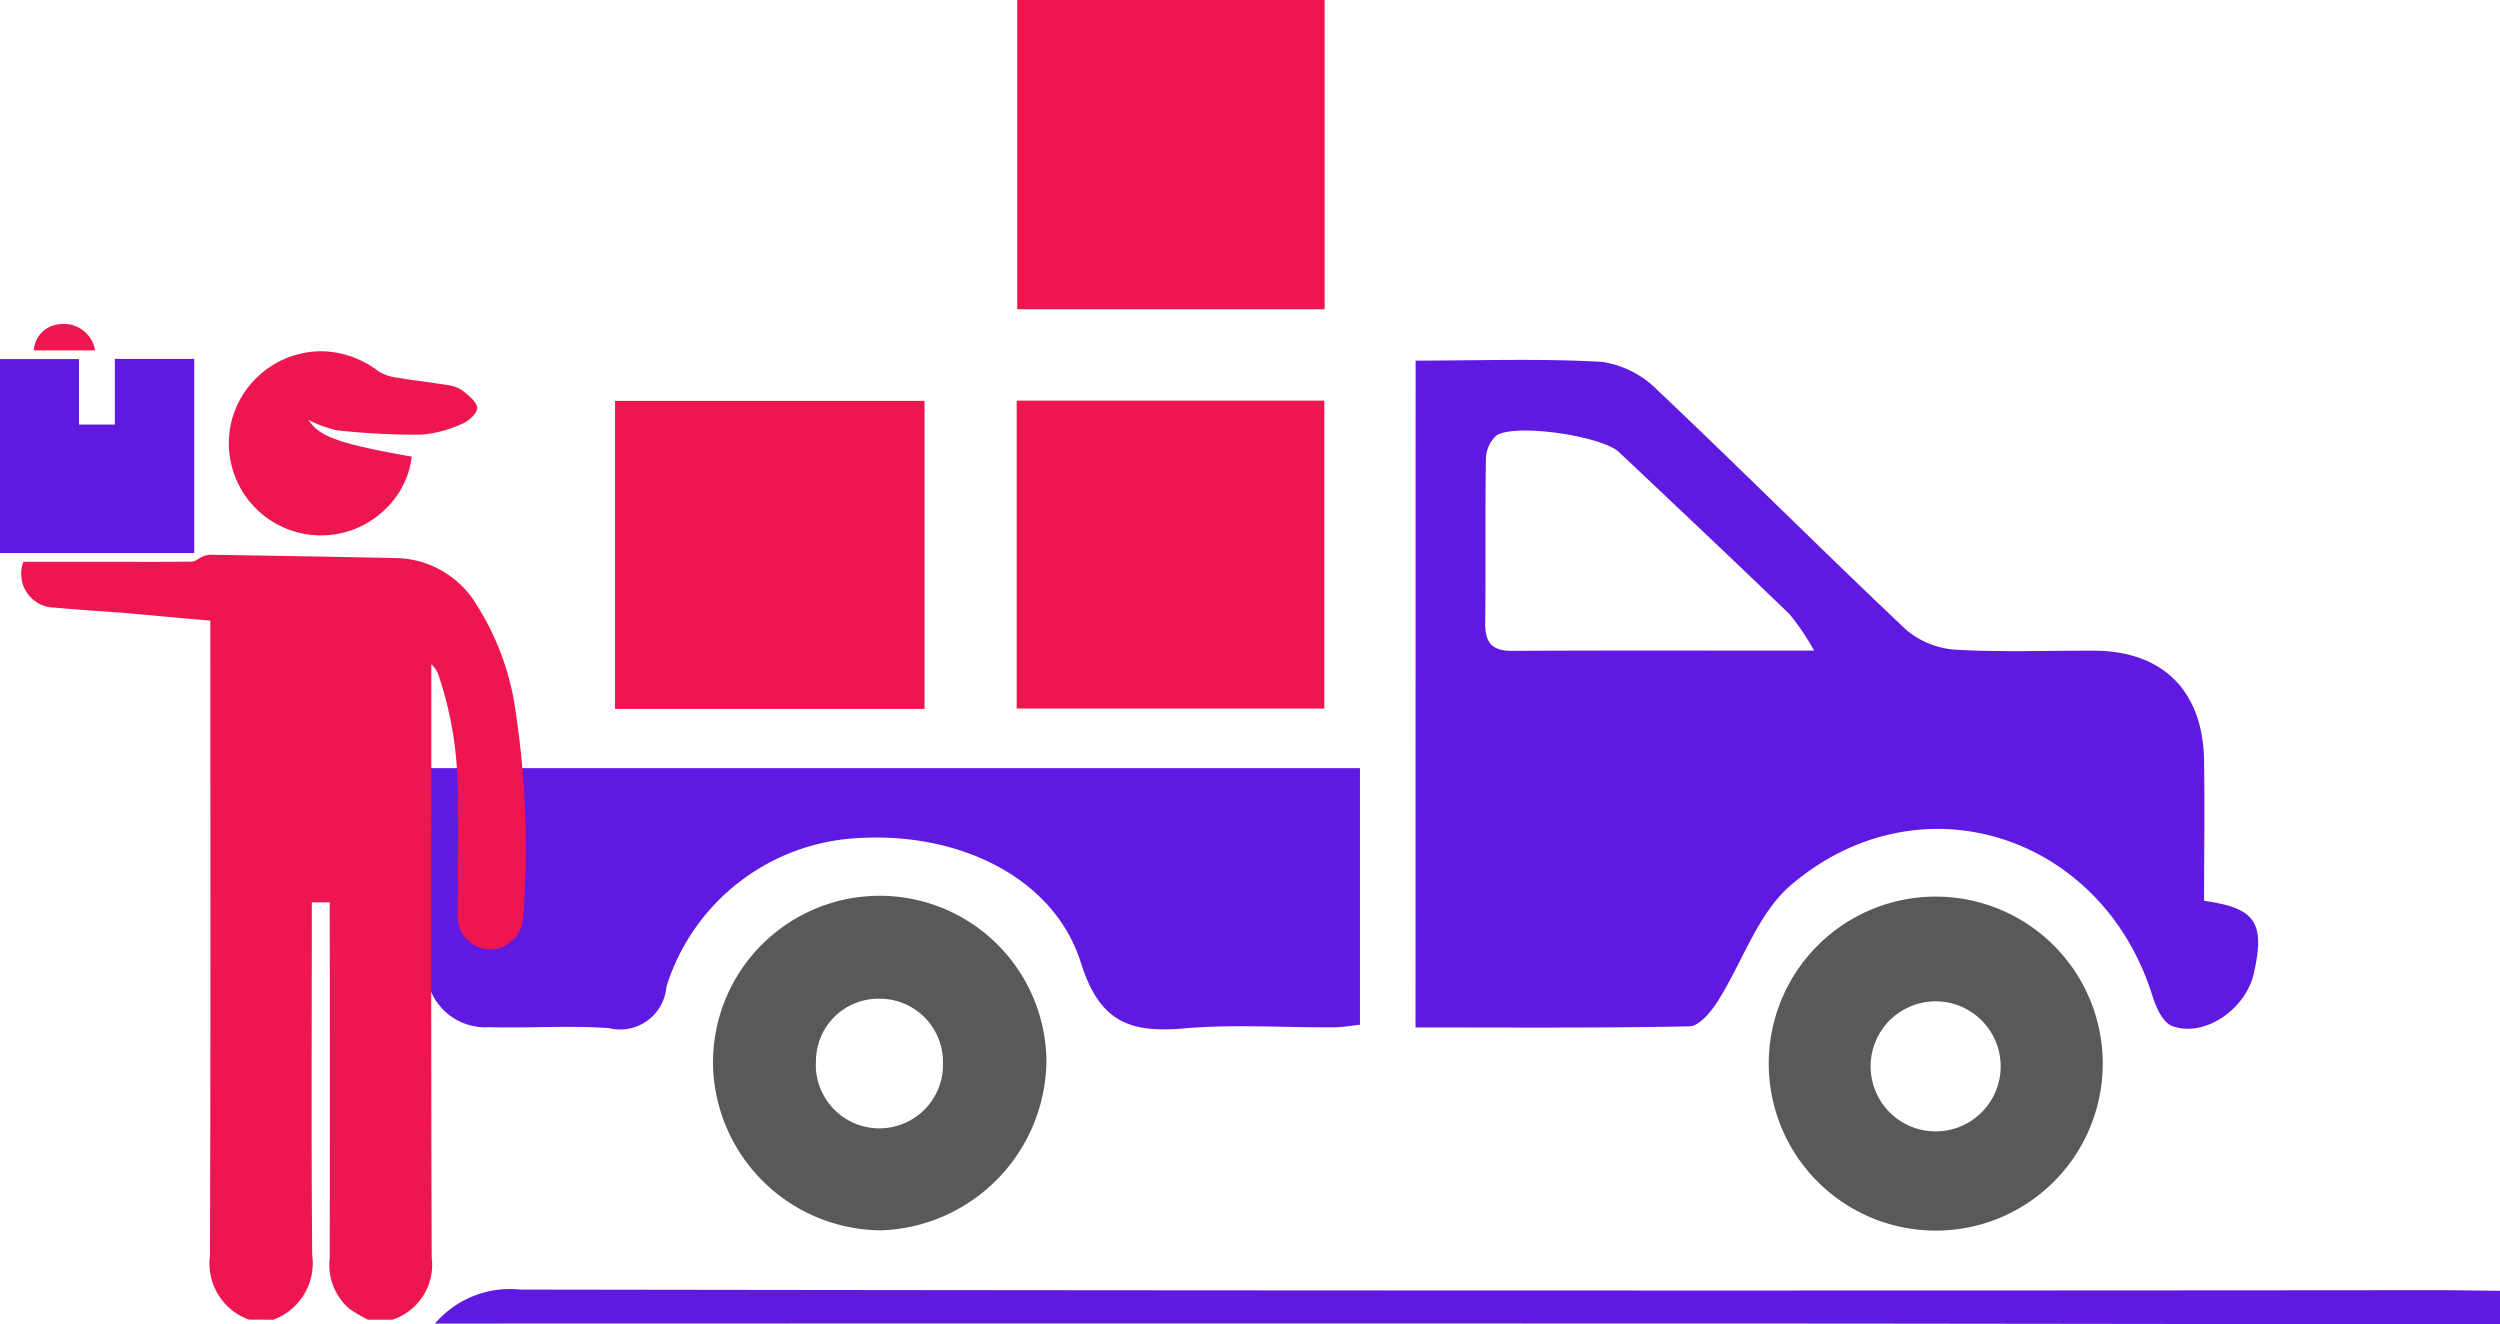<svg id="Group_69" data-name="Group 69" xmlns="http://www.w3.org/2000/svg" xmlns:xlink="http://www.w3.org/1999/xlink" width="96.122" height="50.922" viewBox="0 0 96.122 50.922">
  <defs>
    <clipPath id="clip-path">
      <rect id="Rectangle_96" data-name="Rectangle 96" width="96.122" height="50.922" fill="none"/>
    </clipPath>
  </defs>
  <g id="Group_68" data-name="Group 68" clip-path="url(#clip-path)">
    <path id="Path_356" data-name="Path 356" d="M54.429,13.865c2.473,0,4.844-.088,7.2.052a3.81,3.81,0,0,1,2.121,1.105c3.206,3.032,6.323,6.157,9.532,9.186a3.28,3.28,0,0,0,1.921.773c1.759.1,3.53.031,5.3.037,2.657.008,4.2,1.541,4.242,4.235.025,1.8,0,3.6,0,5.384,1.986.273,2.35.837,1.913,2.783-.314,1.4-1.919,2.492-3.15,2.026-.35-.133-.614-.722-.749-1.155-1.944-6.233-8.967-8.482-13.909-4.253-1.282,1.1-1.867,2.994-2.825,4.489-.251.391-.7.927-1.061.934-3.479.071-6.961.043-10.539.043Zm15.322,11.15a9.415,9.415,0,0,0-.944-1.4c-2.17-2.093-4.364-4.16-6.555-6.23-.657-.621-3.982-1.119-4.72-.64a1.26,1.26,0,0,0-.4.922c-.035,2.085,0,4.172-.028,6.258-.01.747.224,1.1,1.029,1.1,3.708-.021,7.417-.009,11.618-.009" transform="translate(0 0)" fill="#5f19e1"/>
    <path id="Path_357" data-name="Path 357" d="M16.369,29.535H52.288V39.4c-.318.032-.669.1-1.02.1-1.907.01-3.824-.124-5.717.039-2.069.179-3.263-.2-3.991-2.52-1.02-3.247-4.621-5.006-8.476-4.8a8.153,8.153,0,0,0-7.462,5.723,1.787,1.787,0,0,1-2.209,1.589c-1.526-.11-3.068.005-4.6-.037a2.28,2.28,0,0,1-2.43-2.323c-.047-2.5-.013-5-.013-7.636" transform="translate(0 0)" fill="#5f19e1"/>
    <path id="Path_358" data-name="Path 358" d="M80.848,40.924a6.421,6.421,0,1,1-12.841-.139,6.421,6.421,0,0,1,12.841.139m-3.926,0a2.5,2.5,0,0,0-4.991-.121,2.5,2.5,0,1,0,4.991.121" transform="translate(0 0)" fill="#58595b"/>
    <path id="Path_359" data-name="Path 359" d="M27.414,40.887a6.41,6.41,0,0,1,12.82-.07,6.588,6.588,0,0,1-6.321,6.488,6.505,6.505,0,0,1-6.5-6.418m8.843,0A2.433,2.433,0,0,0,33.8,38.4a2.4,2.4,0,0,0-2.427,2.361,2.445,2.445,0,1,0,4.883.127" transform="translate(0 0)" fill="#58595b"/>
    <rect id="Rectangle_93" data-name="Rectangle 93" width="11.9" height="11.842" transform="translate(23.648 15.414)" fill="#ed1651"/>
    <rect id="Rectangle_94" data-name="Rectangle 94" width="11.819" height="11.891" transform="translate(39.112)" fill="#ed1651"/>
    <rect id="Rectangle_95" data-name="Rectangle 95" width="11.828" height="11.839" transform="translate(39.091 15.404)" fill="#ed1651"/>
    <path id="Path_360" data-name="Path 360" d="M96.122,50.922q-12.547-.017-25.1-.032-26.579-.008-53.159,0H16.724a3.793,3.793,0,0,1,3.285-1.307q36.781.057,73.563.023c.85,0,1.7.015,2.55.023Z" transform="translate(0 0)" fill="#5f19e1"/>
    <path id="Path_361" data-name="Path 361" d="M9.572,50.738a2.291,2.291,0,0,1-1.5-2.445c.029-7.963.015-15.927.015-23.89v-.539c-1.13-.1-2.224-.2-3.319-.3C3.882,23.5,3,23.443,2.114,23.363A1.3,1.3,0,0,1,.9,21.6H4.1c1.089,0,2.178.009,3.267-.007.147,0,.289-.138.439-.2a.824.824,0,0,1,.3-.064c2.394.04,4.789.078,7.183.129A3.7,3.7,0,0,1,18.353,23.3a10.24,10.24,0,0,1,1.483,4.13,34.965,34.965,0,0,1,.282,7.812,1.294,1.294,0,0,1-1.3,1.265,1.278,1.278,0,0,1-1.224-1.366c.007-1.648.048-3.3,0-4.943A14.043,14.043,0,0,0,16.875,26a.968.968,0,0,0-.291-.457v.609c0,7.4-.014,14.807.015,22.211a2.22,2.22,0,0,1-1.516,2.38h-.934a6.733,6.733,0,0,1-.708-.416,2.224,2.224,0,0,1-.763-1.956q.01-6.6,0-13.2v-.477h-.689v.541c0,4.337-.024,8.675.015,13.013a2.316,2.316,0,0,1-1.5,2.495Z" transform="translate(0 0)" fill="#ed1651"/>
    <path id="Path_362" data-name="Path 362" d="M3.038,13.807v2.517H4.417V13.8H7.468v7.464H0V13.807Z" transform="translate(0 0)" fill="#5f19e1"/>
    <path id="Path_363" data-name="Path 363" d="M11.858,16.148c.435.648,1.157.907,3.974,1.41a3.35,3.35,0,0,1-1.023,2.025,3.541,3.541,0,0,1-5.875-3.506,3.578,3.578,0,0,1,3.446-2.572,3.693,3.693,0,0,1,2.161.762,1.68,1.68,0,0,0,.71.25c.656.112,1.32.184,1.977.292a1.23,1.23,0,0,1,.561.212c.227.184.534.418.558.655.018.187-.3.5-.54.6a4.7,4.7,0,0,1-1.6.436,27.939,27.939,0,0,1-3.244-.166,4.639,4.639,0,0,1-1.1-.4" transform="translate(0 0)" fill="#ed1651"/>
    <path id="Path_364" data-name="Path 364" d="M3.657,13.473H1.3a1.066,1.066,0,0,1,.946-1,1.211,1.211,0,0,1,1.409,1" transform="translate(0 0)" fill="#ed1651"/>
  </g>
</svg>
